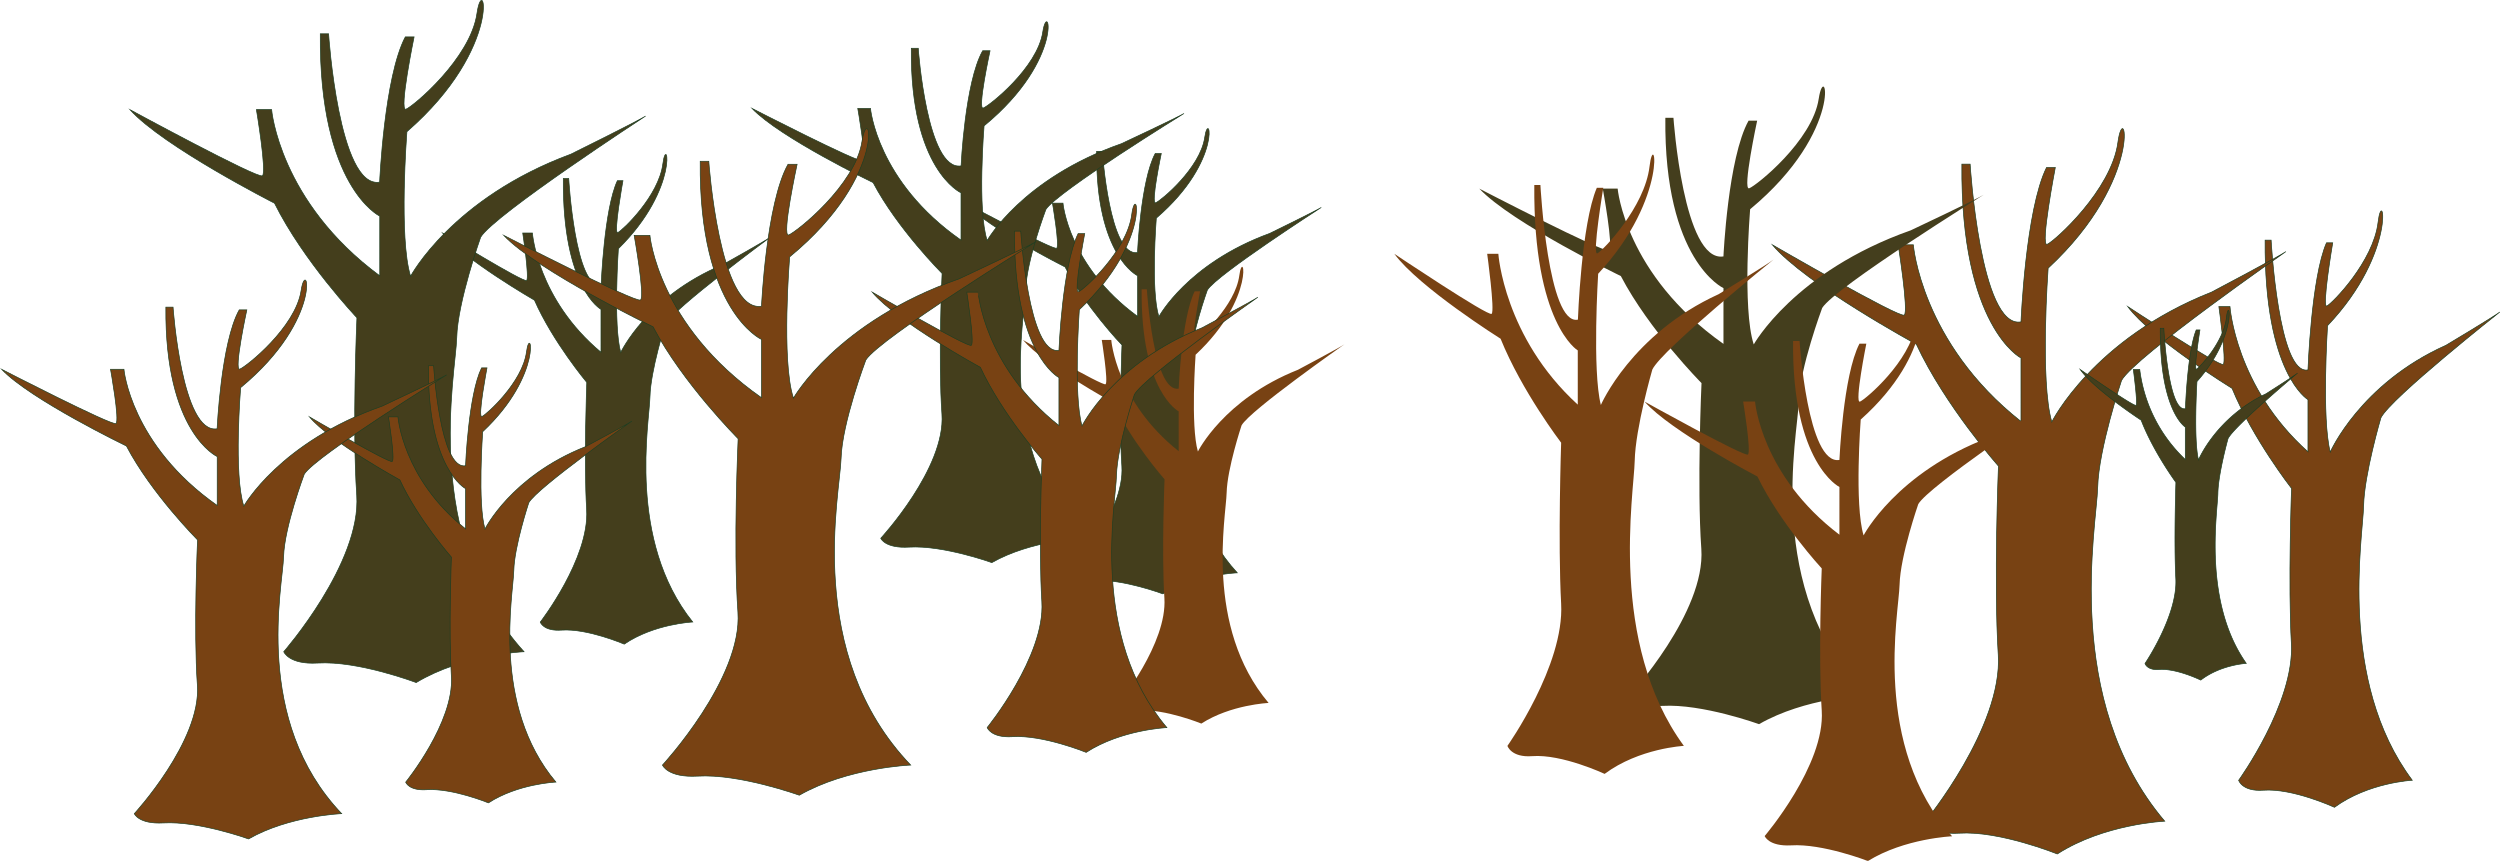 <svg id="Laag_1" data-name="Laag 1" xmlns="http://www.w3.org/2000/svg" viewBox="0 0 924.72 318.39"><defs><style>.cls-1,.cls-4,.cls-5{fill:#784213;}.cls-1,.cls-2{stroke:#1d3d21;}.cls-1,.cls-2,.cls-5{stroke-miterlimit:10;stroke-width:0.25px;}.cls-2{fill:#443e1c;}.cls-3{fill:#443e1d;}.cls-5{stroke:#1c3d21;}</style></defs><title>bomendood</title><path class="cls-1" d="M860.21,311.21s20.72-28.69,19.5-50.6.06-57.38.06-57.38-14.28-18.26-22-37c0,0-29.66-18.26-38.6-30.26,0,0,34.13,22.43,35.35,21.39s-1.63-21.39-1.63-21.39H857s2,29.74,28.85,53.73v-19.3s-16.25-9.39-15.85-59h2.22s2.72,50.18,13.63,48c0,0,1.22-34.12,6.85-47H895s-4.13,24.32-2.16,23.37,17.22-16.43,18.94-30.95,7.38,10.73-18.69,38.21c0,0-2.22,34.43,1,46.75,0,0,11.07-25.27,42.8-39.48,0,0,18-10.74,19.93-12.32,0,0-40.43,31.91-44,39.16,0,0-6.15,20.85-6.39,32.53s-9.59,64.7,18,101.52c0,0-16.24.82-28.78,10,0,0-15.47-7.12-26.32-6.32C861.55,315.43,860.21,311.21,860.21,311.21Z" transform="translate(-32.16 -22.58)"/><path class="cls-1" d="M744.37,326.32s28.6-34.9,26.92-61.55.07-69.8.07-69.8-19.7-22.21-30.36-45.05c0,0-40.94-22.21-53.28-36.8,0,0,47.11,27.28,48.8,26s-2.25-26-2.25-26h5.61s2.81,36.17,39.82,65.35V155s-22.43-11.42-21.87-71.7h3.06s3.75,61,18.81,58.34c0,0,1.69-41.5,9.46-57.12h3.24s-5.71,29.58-3,28.43,23.77-20,26.14-37.65,10.19,13.06-25.8,46.48c0,0-3.06,41.87,1.36,56.86,0,0,15.28-30.74,59.08-48,0,0,24.79-13.06,27.51-15,0,0-55.81,38.82-60.79,47.64,0,0-8.49,25.35-8.83,39.57s-13.24,78.69,24.79,123.48c0,0-22.41,1-39.73,12.13,0,0-21.35-8.65-36.33-7.69C746.22,331.45,744.37,326.32,744.37,326.32Z" transform="translate(-32.16 -22.58)"/><path class="cls-2" d="M428.45,234.47s19.83-22.39,18.67-39.48.05-44.78.05-44.78S433.51,136,426.12,121.32c0,0-28.38-14.25-36.94-23.61,0,0,32.66,17.5,33.83,16.69s-1.56-16.69-1.56-16.69h3.89s2,23.2,27.61,41.92V124.57s-15.55-7.32-15.16-46h2.12s2.6,39.15,13,37.42c0,0,1.17-26.62,6.56-36.64h2.24s-4,19-2.07,18.24,16.48-12.82,18.13-24.15,7.06,8.38-17.9,29.81c0,0-2.12,26.86.95,36.48,0,0,10.59-19.72,41-30.81,0,0,17.18-8.38,19.07-9.61,0,0-38.69,24.9-42.14,30.56,0,0-5.89,16.26-6.12,25.38s-9.19,50.48,17.18,79.21c0,0-15.54.63-27.54,7.78,0,0-14.8-5.55-25.19-4.93C429.74,237.76,428.45,234.47,428.45,234.47Z" transform="translate(-32.16 -22.58)"/><path class="cls-3" d="M635,279.71s28.11-30.67,26.46-54.09.07-61.34.07-61.34-19.36-19.52-29.84-39.59c0,0-40.24-19.52-52.37-32.35,0,0,46.31,24,48,22.87S625,92.34,625,92.34h5.51s2.76,31.79,39.14,57.44V129.15s-22.05-10-21.5-63h3s3.68,53.64,18.49,51.28c0,0,1.66-36.47,9.29-50.21h3.18s-5.6,26-2.93,25,23.36-17.56,25.7-33.09,10,11.48-25.37,40.85c0,0-3,36.8,1.34,50,0,0,15-27,58.07-42.2,0,0,24.37-11.48,27-13.17,0,0-54.85,34.11-59.75,41.87,0,0-8.34,22.28-8.67,34.77s-13,69.16,24.36,108.52c0,0-22,.88-39.05,10.67,0,0-21-7.61-35.71-6.76C636.78,284.23,635,279.71,635,279.71Z" transform="translate(-32.16 -22.58)"/><path class="cls-4" d="M684.89,331.82s22.43-26.3,21.11-46.38,0-52.6,0-52.6-15.44-16.74-23.79-34c0,0-32.1-16.74-41.77-27.73,0,0,36.93,20.56,38.25,19.6s-1.76-19.6-1.76-19.6h4.4s2.2,27.25,31.21,49.25V202.71s-17.58-8.61-17.14-54h2.4s2.93,46,14.74,44c0,0,1.33-31.28,7.41-43h2.54s-4.47,22.29-2.34,21.42,18.63-15,20.5-28.37,8,9.84-20.23,35c0,0-2.4,31.56,1.06,42.85,0,0,12-23.16,46.32-36.19,0,0,19.43-9.84,21.56-11.29,0,0-43.74,29.25-47.65,35.9,0,0-6.65,19.11-6.92,29.82s-10.38,59.31,19.43,93.06c0,0-17.57.75-31.14,9.15,0,0-16.74-6.52-28.48-5.79C686.34,335.69,684.89,331.82,684.89,331.82Z" transform="translate(-32.16 -22.58)"/><path class="cls-4" d="M589.74,298.47s21.11-29.8,19.87-52.55,0-59.59,0-59.59-14.54-19-22.4-38.46c0,0-30.21-19-39.31-31.42,0,0,34.76,23.29,36,22.21s-1.65-22.21-1.65-22.21h4.13s2.07,30.88,29.38,55.8V152.2S599.26,142.45,599.68,91h2.26s2.76,52.1,13.87,49.81c0,0,1.25-35.43,7-48.77h2.39S621,117.28,623,116.3s17.54-17.06,19.3-32.14,7.51,11.15-19,39.68c0,0-2.25,35.75,1,48.54,0,0,11.27-26.23,43.59-41,0,0,18.29-11.16,20.29-12.8,0,0-41.17,33.14-44.84,40.68,0,0-6.27,21.64-6.52,33.78S627,260.23,655,298.47c0,0-16.53.85-29.31,10.36,0,0-15.75-7.39-26.81-6.56C591.11,302.85,589.74,298.47,589.74,298.47Z" transform="translate(-32.16 -22.58)"/><path class="cls-4" d="M446,282.62s17.92-22,16.86-38.76.05-44,.05-44-12.34-14-19-28.37c0,0-25.64-14-33.37-23.17,0,0,29.5,17.18,30.56,16.38s-1.41-16.38-1.41-16.38h3.51s1.76,22.77,24.94,41.15V174.74s-14.05-7.19-13.7-45.15h1.92s2.35,38.43,11.78,36.74c0,0,1.06-26.13,5.92-36h2s-3.57,18.62-1.87,17.9,14.89-12.58,16.37-23.71,6.38,8.23-16.16,29.27c0,0-1.91,26.37.85,35.8,0,0,9.57-19.35,37-30.23,0,0,15.52-8.23,17.22-9.44,0,0-34.95,24.44-38.07,30,0,0-5.31,16-5.52,24.91s-8.3,49.55,15.52,77.76c0,0-14,.62-24.88,7.63,0,0-13.37-5.44-22.76-4.83C447.19,285.85,446,282.62,446,282.62Z" transform="translate(-32.16 -22.58)"/><path class="cls-2" d="M232,252.69s18.22-23.56,17.15-41.55.05-47.12.05-47.12-12.56-15-19.35-30.41c0,0-26.09-15-34-24.84,0,0,30,18.42,31.09,17.56s-1.43-17.56-1.43-17.56h3.58s1.78,24.41,25.37,44.12V137s-14.29-7.71-13.94-48.4h2s2.38,41.19,12,39.38c0,0,1.08-28,6-38.56h2.06s-3.63,20-1.9,19.19,15.15-13.49,16.66-25.42,6.49,8.82-16.45,31.38c0,0-1.94,28.27.87,38.38,0,0,9.74-20.74,37.65-32.41,0,0,15.8-8.82,17.53-10.12,0,0-35.56,26.21-38.73,32.16,0,0-5.41,17.12-5.63,26.71s-8.44,53.13,15.8,83.36c0,0-14.29.67-25.32,8.19,0,0-13.61-5.84-23.16-5.19C233.16,256.15,232,252.69,232,252.69Z" transform="translate(-32.16 -22.58)"/><path class="cls-2" d="M137.11,263.64s28.72-32.82,27-57.88.07-65.65.07-65.65-19.78-20.88-30.48-42.37c0,0-41.1-20.88-53.49-34.61,0,0,47.3,25.66,49,24.47S127,63.13,127,63.13h5.63s2.81,34,40,61.47V102.52s-22.52-10.74-22-67.44h3.07s3.76,57.4,18.88,54.87c0,0,1.7-39,9.5-53.72h3.25s-5.73,27.82-3,26.74,23.86-18.79,26.25-35.41,10.22,12.28-25.91,43.72c0,0-3.07,39.38,1.36,53.47,0,0,15.34-28.9,59.32-45.16,0,0,24.88-12.29,27.61-14.09,0,0-56,36.5-61,44.8,0,0-8.52,23.84-8.86,37.21s-13.3,74,24.88,116.13c0,0-22.5.93-39.88,11.41,0,0-21.43-8.14-36.48-7.22C139,268.47,137.11,263.64,137.11,263.64Z" transform="translate(-32.16 -22.58)"/><path class="cls-5" d="M182.22,311.89s17.95-22.12,16.9-39,0-44.23,0-44.23-12.37-14.08-19.06-28.56c0,0-25.69-14.07-33.44-23.32,0,0,29.57,17.29,30.63,16.48s-1.41-16.48-1.41-16.48h3.52s1.76,22.92,25,41.42V203.31s-14.09-7.24-13.73-45.45h1.92s2.35,38.68,11.81,37c0,0,1.06-26.3,5.93-36.2h2s-3.58,18.75-1.87,18S225.41,164,226.9,152.79s6.39,8.28-16.2,29.47c0,0-1.92,26.54.85,36,0,0,9.59-19.48,37.09-30.43,0,0,15.56-8.28,17.26-9.5,0,0-35,24.6-38.15,30.19,0,0-5.33,16.07-5.54,25.08s-8.31,49.88,15.56,78.26c0,0-14.07.63-24.94,7.69,0,0-13.4-5.48-22.8-4.87C183.38,315.15,182.22,311.89,182.22,311.89Z" transform="translate(-32.16 -22.58)"/><path class="cls-5" d="M81.84,323.54s24.78-26.91,23.33-47.45.06-53.81.06-53.81-17.07-17.12-26.31-34.73c0,0-35.47-17.12-46.16-28.37,0,0,40.82,21,42.28,20.06s-2-20.06-2-20.06H78s2.43,27.88,34.51,50.38v-18.1s-19.44-8.8-19-55.27h2.66s3.24,47.05,16.3,45c0,0,1.46-32,8.19-44h2.8s-4.94,22.8-2.59,21.92,20.6-15.41,22.66-29,8.83,10.07-22.36,35.84c0,0-2.65,32.28,1.18,43.83,0,0,13.24-23.69,51.19-37,0,0,21.48-10.07,23.84-11.55,0,0-48.36,29.92-52.67,36.72,0,0-7.36,19.55-7.65,30.51S125.57,289,158.53,323.54c0,0-19.42.76-34.43,9.35,0,0-18.5-6.67-31.48-5.92C83.44,327.49,81.84,323.54,81.84,323.54Z" transform="translate(-32.16 -22.58)"/><path class="cls-2" d="M357.94,221.68s24.05-26,22.63-45.91.06-52.05.06-52.05-16.56-16.57-25.52-33.6c0,0-34.43-16.57-44.8-27.45,0,0,39.61,20.35,41,19.4s-1.88-19.4-1.88-19.4h4.71s2.36,27,33.49,48.74V93.9s-18.87-8.51-18.39-53.47h2.57S375,85.94,387.65,83.94c0,0,1.42-30.95,8-42.6h2.72s-4.8,22.06-2.51,21.2,20-14.9,22-28.08,8.57,9.74-21.7,34.67c0,0-2.57,31.23,1.15,42.4,0,0,12.84-22.92,49.68-35.81,0,0,20.84-9.74,23.12-11.17,0,0-46.92,28.94-51.1,35.52,0,0-7.14,18.91-7.43,29.52s-11.13,58.69,20.84,92.09c0,0-18.84.74-33.4,9,0,0-17.95-6.46-30.55-5.73C359.49,225.51,357.94,221.68,357.94,221.68Z" transform="translate(-32.16 -22.58)"/><path class="cls-2" d="M825.57,268s12.11-17.79,11.4-31.37S837,201,837,201s-8.34-11.32-12.85-23c0,0-17.34-11.32-22.56-18.76,0,0,19.95,13.91,20.66,13.26s-1-13.26-1-13.26h2.37a55.18,55.18,0,0,0,16.86,33.31v-12s-9.5-5.82-9.26-36.54h1.3s1.58,31.11,8,29.74c0,0,.72-21.15,4-29.12h1.37s-2.42,15.08-1.27,14.49S854.71,149,855.71,140s4.32,6.66-10.92,23.69c0,0-1.3,21.35.57,29,0,0,6.47-15.66,25-24.47,0,0,10.49-6.66,11.64-7.64,0,0-23.62,19.78-25.73,24.28,0,0-3.6,12.92-3.74,20.17s-5.61,40.11,10.5,62.93c0,0-9.49.51-16.83,6.18,0,0-9-4.4-15.38-3.91C826.36,270.59,825.57,268,825.57,268Z" transform="translate(-32.16 -22.58)"/><path class="cls-1" d="M397.31,291.69s21.48-26.37,20.22-46.51.05-52.73.05-52.73-14.8-16.78-22.8-34c0,0-30.75-16.78-40-27.81,0,0,35.39,20.62,36.65,19.66s-1.68-19.66-1.68-19.66h4.21S396,157.93,423.85,180V162.24s-16.85-8.62-16.43-54.17h2.3s2.81,46.11,14.13,44.08c0,0,1.26-31.35,7.1-43.16h2.43s-4.28,22.35-2.24,21.48S449,115.38,450.77,102s7.65,9.86-19.38,35.12c0,0-2.29,31.64,1,43,0,0,11.48-23.23,44.38-36.29,0,0,18.62-9.87,20.66-11.32,0,0-41.92,29.33-45.66,36,0,0-6.37,19.16-6.63,29.9s-9.94,59.46,18.62,93.3c0,0-16.83.75-29.84,9.16,0,0-16-6.53-27.29-5.8C398.7,295.57,397.31,291.69,397.31,291.69Z" transform="translate(-32.16 -22.58)"/><path class="cls-1" d="M277.2,305.57S306.86,273.5,305.11,249s.08-64.15.08-64.15-20.43-20.41-31.48-41.4c0,0-42.45-20.41-55.24-33.82,0,0,48.84,25.07,50.59,23.91s-2.33-23.91-2.33-23.91h5.82s2.91,33.24,41.28,60.06V148.13s-23.26-10.5-22.67-65.9h3.17s3.88,56.09,19.5,53.62c0,0,1.75-38.14,9.81-52.5H327s-5.91,27.19-3.09,26.13S348.54,91.12,351,74.88s10.56,12-26.76,42.72c0,0-3.17,38.48,1.41,52.25,0,0,15.84-28.24,61.26-44.13,0,0,25.7-12,28.51-13.77,0,0-57.85,35.67-63,43.78,0,0-8.8,23.3-9.15,36.36S329.53,264.41,369,305.57c0,0-23.24.91-41.19,11.15,0,0-22.14-8-37.67-7.06C279.12,310.29,277.2,305.57,277.2,305.57Z" transform="translate(-32.16 -22.58)"/></svg>